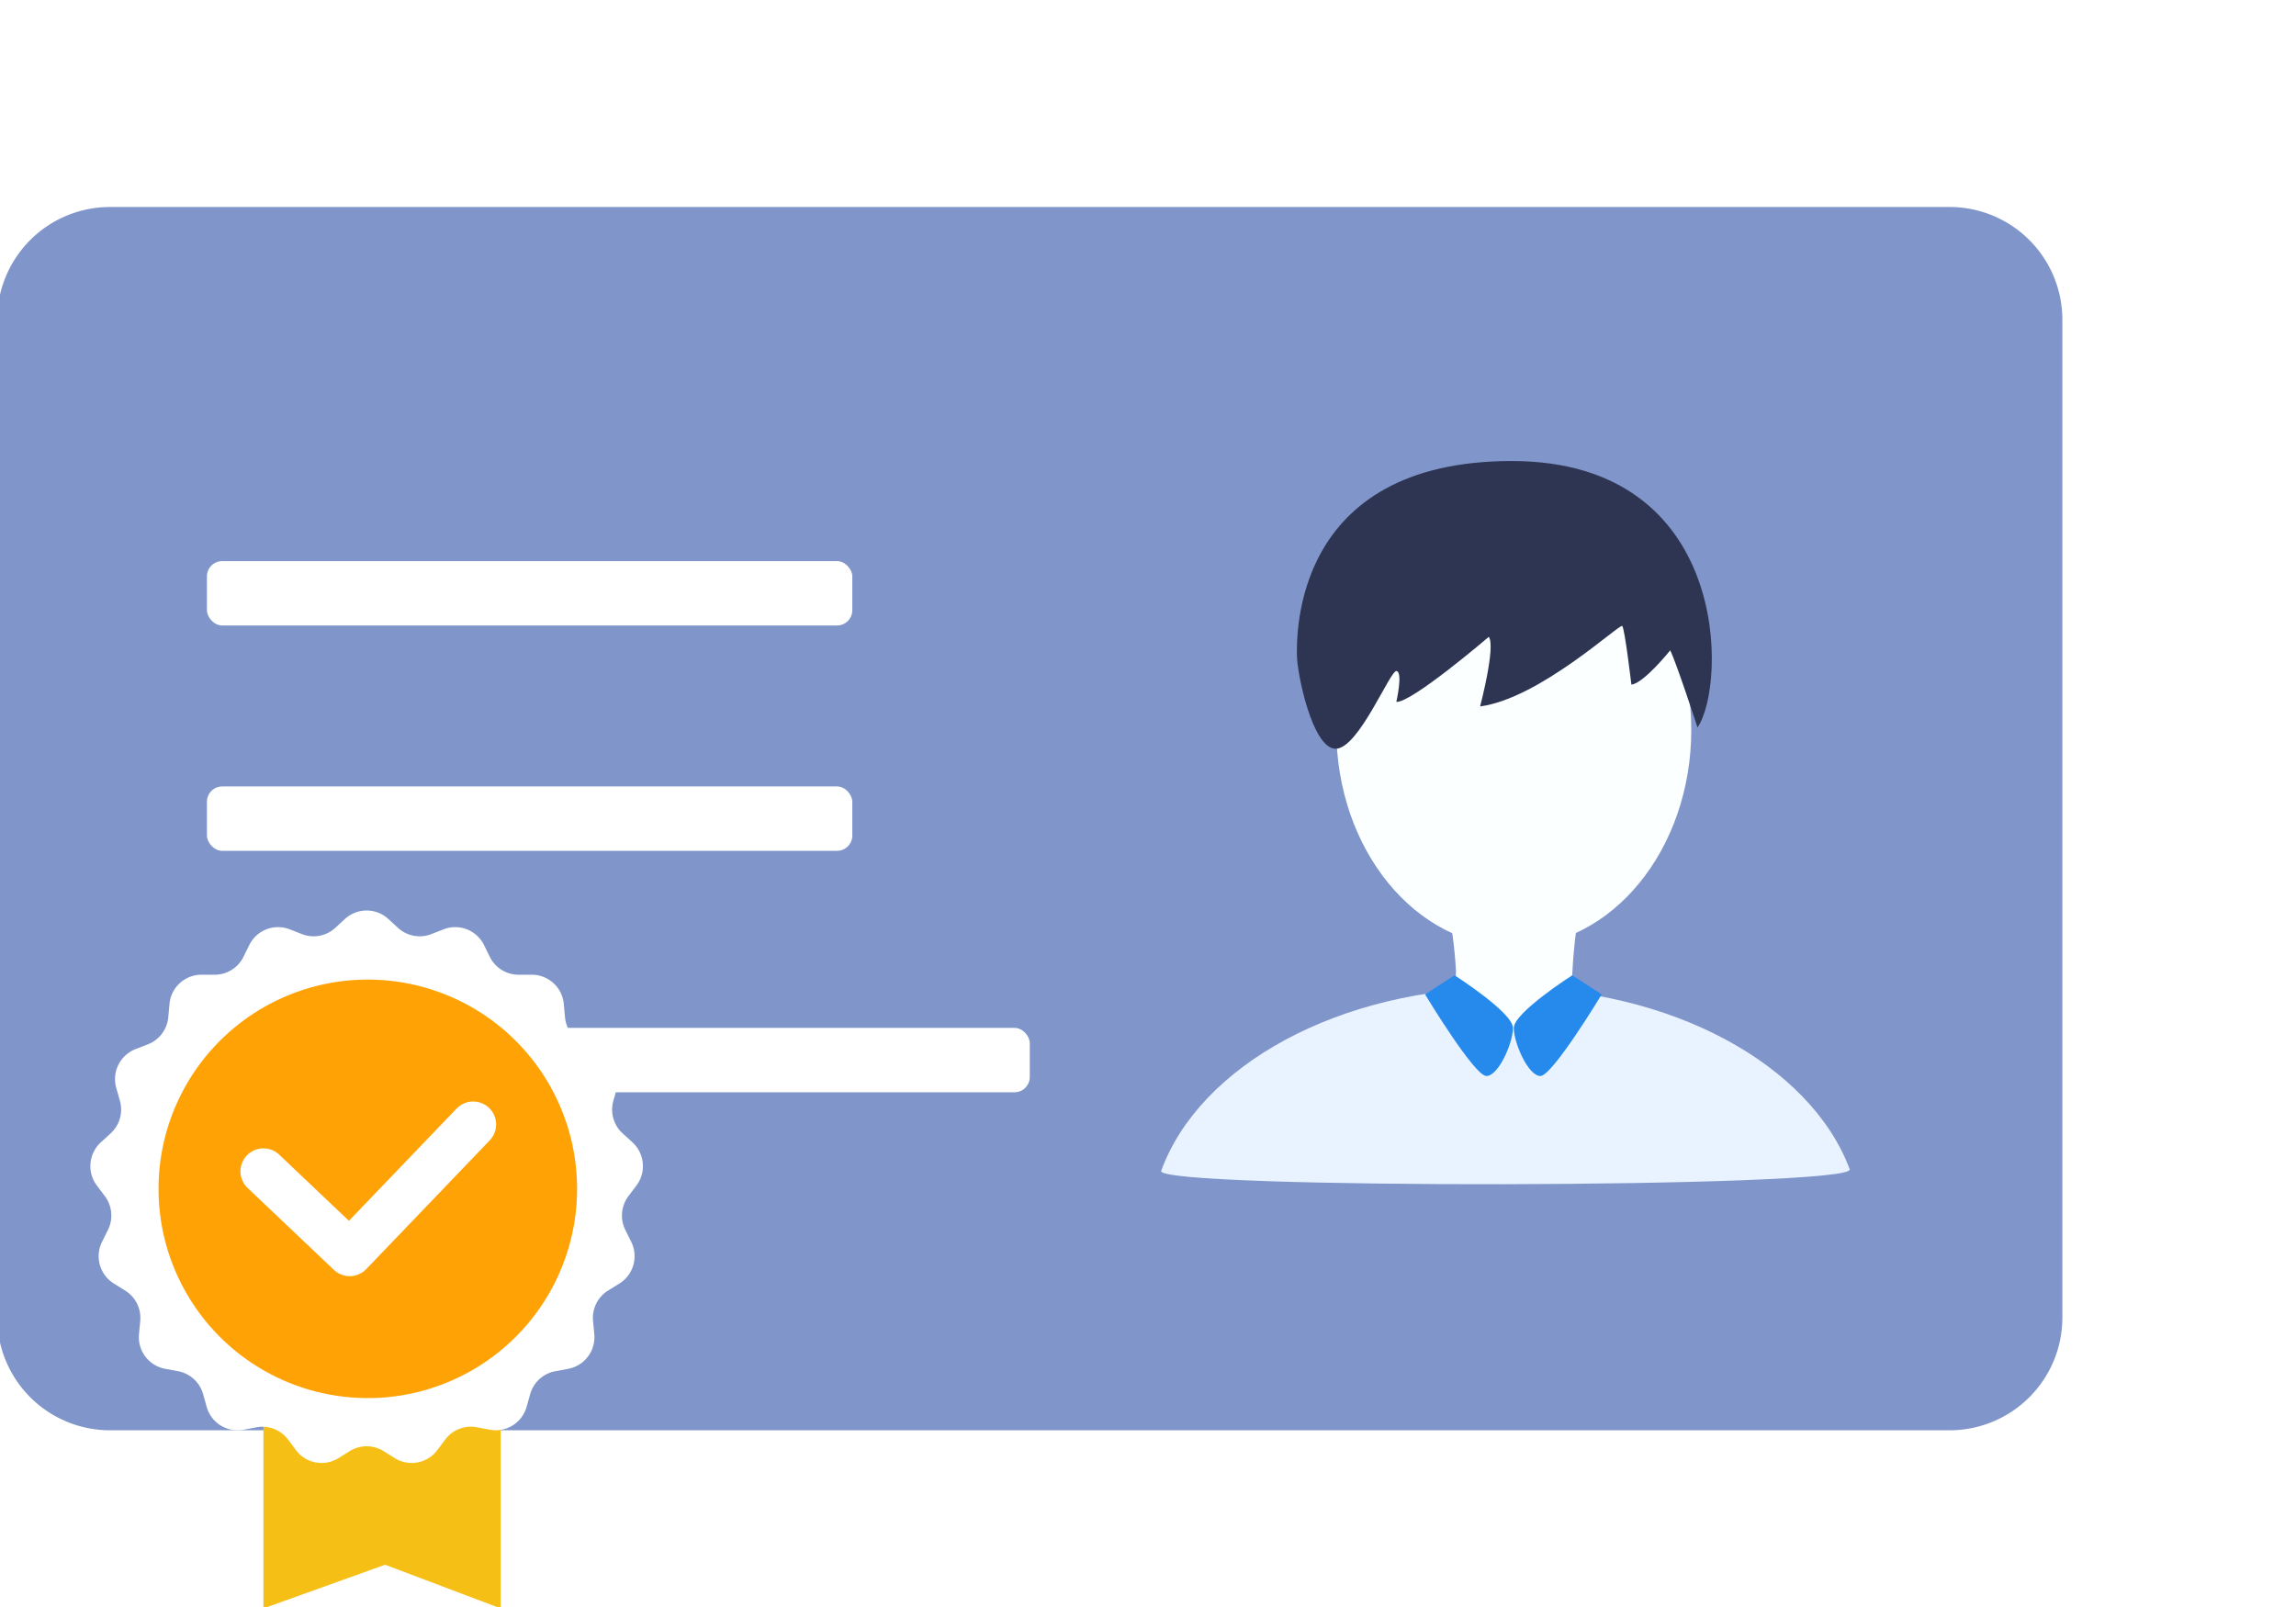 <svg xmlns="http://www.w3.org/2000/svg" width="300" height="210" viewBox="0 0 300 210"><defs><style>.cls-6{fill:#fff}.cls-11{fill:#fcffff}.cls-12{fill:#268aed}</style><clipPath id="clip-path"><path id="_1338" data-name="1338" transform="translate(358.367 179.257)" stroke="#707070" fill="#fff" d="M0 0h300v210H0z"/></clipPath><filter x="7.305" y="115.485" width="81.194" height="81.194" filterUnits="userSpaceOnUse"><feOffset dy="1"/><feGaussianBlur stdDeviation="1.5" result="blur"/><feFlood flood-color="#b40808" flood-opacity=".216"/><feComposite operator="in" in2="blur"/><feComposite in="SourceGraphic"/></filter></defs><g id="_61" data-name="61" transform="translate(-358.367 -179.257)" clip-path="url(#clip-path)"><g id="_3328" data-name="3328" transform="translate(358 178.85)"><rect id="_copy_4" data-name="copy 4" width="269.876" height="159.936" rx="7" transform="rotate(-7 275.562 -92.92)" opacity=".16" fill="#fff"/><path d="M14.757 0h240.327a14.74 14.74 0 0 1 14.757 14.724v130.409a14.74 14.74 0 0 1-14.757 14.724H14.757A14.74 14.74 0 0 1 0 145.133V14.724A14.74 14.74 0 0 1 14.757 0z" transform="translate(0 27.457)" fill="#8096cb"/><rect id="-2" class="cls-6" width="84.325" height="8.413" rx="2" transform="translate(27.406 73.731)"/><rect id="_copy" data-name="copy" class="cls-6" width="84.325" height="8.413" rx="2" transform="translate(27.406 103.178)"/><rect id="_copy_2" data-name="copy 2" class="cls-6" width="107.515" height="8.413" rx="2" transform="translate(27.406 134.729)"/><g transform="translate(12.172 119.392)"><path id="_4" data-name="4" d="M0 .97v24.852l15.9-5.709L31 25.822V0z" transform="translate(22.613 65.378)" fill="#f6bf15"/><g transform="translate(-11.8 -118.99)" filter="url(#)"><path id="-2" class="cls-6" d="M39.08 71.355a4.177 4.177 0 0 0-4.419 0l-1.469.915a4.181 4.181 0 0 1-5.556-1.043L26.6 69.842a4.183 4.183 0 0 0-4.12-1.6l-1.7.32a4.19 4.19 0 0 1-4.806-2.987L15.5 63.9a4.2 4.2 0 0 0-3.265-2.988l-1.7-.317a4.2 4.2 0 0 1-3.408-4.525l.161-1.728a4.212 4.212 0 0 0-1.97-3.97l-1.47-.912A4.216 4.216 0 0 1 2.3 44l.772-1.553a4.22 4.22 0 0 0-.408-4.416l-1.042-1.382A4.218 4.218 0 0 1 2.144 31l1.279-1.168a4.217 4.217 0 0 0 1.209-4.266L4.157 23.9a4.211 4.211 0 0 1 2.519-5.079l1.613-.625a4.2 4.2 0 0 0 2.663-3.54l.158-1.728A4.2 4.2 0 0 1 15.287 9.1h1.729a4.189 4.189 0 0 0 3.757-2.33l.769-1.554a4.184 4.184 0 0 1 5.271-2.05l1.612.628a4.179 4.179 0 0 0 4.343-.815l1.277-1.17a4.179 4.179 0 0 1 5.652 0l1.277 1.17a4.179 4.179 0 0 0 4.343.815l1.612-.628A4.184 4.184 0 0 1 52.2 5.215l.769 1.554A4.189 4.189 0 0 0 56.725 9.1h1.729a4.2 4.2 0 0 1 4.177 3.822l.158 1.728a4.2 4.2 0 0 0 2.663 3.54l1.613.625a4.211 4.211 0 0 1 2.519 5.085l-.475 1.669a4.217 4.217 0 0 0 1.209 4.266L71.6 31a4.218 4.218 0 0 1 .522 5.649l-1.043 1.384a4.22 4.22 0 0 0-.408 4.416L71.44 44a4.216 4.216 0 0 1-1.547 5.457l-1.471.912a4.212 4.212 0 0 0-1.97 3.97l.161 1.728a4.2 4.2 0 0 1-3.406 4.533l-1.7.317a4.2 4.2 0 0 0-3.265 2.983l-.472 1.67a4.19 4.19 0 0 1-4.806 2.987l-1.7-.32a4.183 4.183 0 0 0-4.12 1.6l-1.044 1.39a4.181 4.181 0 0 1-5.556 1.043z" transform="translate(11.03 118.28)"/></g><path d="M27.344 0A27.344 27.344 0 1 1 0 27.344 27.344 27.344 0 0 1 27.344 0z" transform="translate(8.91 9.027)" fill="#ffa205"/><path id="_3" data-name="3" d="M22.613 34.082l11.272 10.7 16.134-16.825" fill="none" stroke="#fff" stroke-linecap="round" stroke-linejoin="round" stroke-miterlimit="10" stroke-width="6"/></g><path id="-2" d="M89.969 23.728C84.853 10.087 66.672 0 45.027 0 23.27 0 5.012 10.191.006 23.939c-.887 2.438 90.901 2.29 89.963-.211z" transform="translate(152.084 129.471)" fill="#e8f3ff"/><path class="cls-11" d="M0 0h16.865a73.316 73.316 0 0 0-.8 7.85 48.529 48.529 0 0 0 .8 6.874H0a57.045 57.045 0 0 0 .883-7.362A57.045 57.045 0 0 0 0 0z" transform="translate(189.732 120.005)"/><path id="_2" data-name="2" class="cls-12" d="M11.483 2.5L7.632 0S0 4.881 0 6.874s1.894 6.288 3.472 6.288S11.483 2.5 11.483 2.5z" transform="translate(198.165 127.855)"/><path id="_2_copy" data-name="2 copy" class="cls-12" d="M-5.447 2.5L-1.6 0s7.636 4.881 7.636 6.874-1.894 6.288-3.472 6.288S-5.447 2.5-5.447 2.5z" transform="translate(192.017 127.855)"/><ellipse id="_1" data-name="1" class="cls-11" cx="23.189" cy="28.344" rx="23.189" ry="28.344" transform="translate(174.975 67.421)"/><path d="M28.065 0C56.787 0 56.14 29.336 52.343 34.819c0 0-2.759-8.466-3.566-10.079 0 0-3.464 4.328-5.073 4.478 0 0-.862-7.3-1.191-7.66S31.76 31.024 23.938 32.069c0 0 2.07-7.855 1.133-9.092 0 0-10.137 8.678-12.082 8.494 0 0 .875-3.771.053-4.029S8.1 37.6 5.061 37.6 0 27.709 0 25.343-.658 0 28.065 0z" transform="translate(169.823 60.653)" fill="#2e3552"/></g></g></svg>